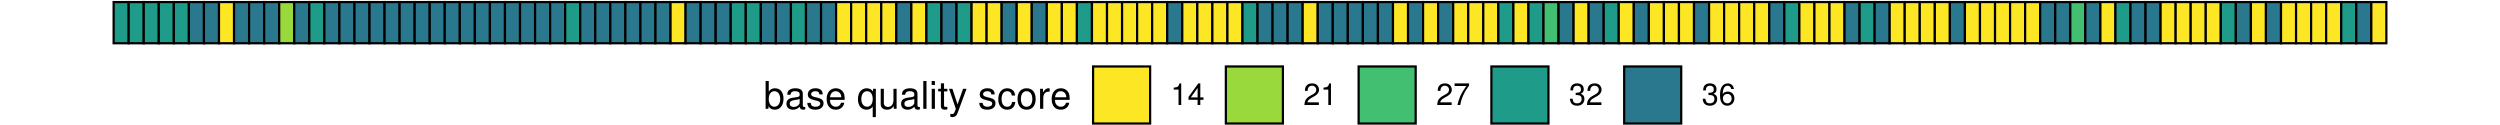 <?xml version="1.0" encoding="UTF-8"?>
<svg xmlns="http://www.w3.org/2000/svg" xmlns:xlink="http://www.w3.org/1999/xlink" width="720pt" height="36pt" viewBox="0 0 720 36" version="1.1">
<defs>
<g>
<symbol overflow="visible" id="glyph0-0">
<path style="stroke:none;" d=""/>
</symbol>
<symbol overflow="visible" id="glyph0-1">
<path style="stroke:none;" d="M 0.594 -8.016 L 0.594 0 L 1.422 0 L 1.422 -0.734 C 1.859 -0.062 2.438 0.25 3.25 0.25 C 4.766 0.25 5.75 -0.984 5.75 -2.906 C 5.75 -4.781 4.812 -5.922 3.281 -5.922 C 2.5 -5.922 1.938 -5.625 1.5 -4.984 L 1.5 -8.016 Z M 3.109 -5.078 C 4.141 -5.078 4.797 -4.188 4.797 -2.812 C 4.797 -1.5 4.109 -0.609 3.109 -0.609 C 2.141 -0.609 1.5 -1.484 1.5 -2.844 C 1.5 -4.188 2.141 -5.078 3.109 -5.078 Z M 3.109 -5.078 "/>
</symbol>
<symbol overflow="visible" id="glyph0-2">
<path style="stroke:none;" d="M 5.891 -0.531 C 5.781 -0.516 5.734 -0.516 5.688 -0.516 C 5.375 -0.516 5.188 -0.688 5.188 -0.969 L 5.188 -4.359 C 5.188 -5.375 4.438 -5.922 3.031 -5.922 C 2.188 -5.922 1.5 -5.688 1.109 -5.266 C 0.844 -4.969 0.734 -4.625 0.719 -4.062 L 1.641 -4.062 C 1.719 -4.766 2.141 -5.078 2.984 -5.078 C 3.812 -5.078 4.281 -4.781 4.281 -4.219 L 4.281 -3.984 C 4.281 -3.594 4.047 -3.438 3.328 -3.344 C 2.031 -3.172 1.828 -3.141 1.469 -2.984 C 0.797 -2.719 0.469 -2.203 0.469 -1.453 C 0.469 -0.406 1.188 0.25 2.359 0.25 C 3.078 0.25 3.656 0 4.312 -0.594 C 4.375 -0.016 4.656 0.25 5.266 0.25 C 5.438 0.25 5.594 0.234 5.891 0.156 Z M 4.281 -1.812 C 4.281 -1.5 4.188 -1.312 3.922 -1.062 C 3.547 -0.719 3.094 -0.547 2.547 -0.547 C 1.844 -0.547 1.422 -0.891 1.422 -1.469 C 1.422 -2.078 1.828 -2.391 2.812 -2.531 C 3.766 -2.656 3.969 -2.703 4.281 -2.844 Z M 4.281 -1.812 "/>
</symbol>
<symbol overflow="visible" id="glyph0-3">
<path style="stroke:none;" d="M 4.812 -4.156 C 4.812 -5.297 4.062 -5.922 2.734 -5.922 C 1.391 -5.922 0.516 -5.234 0.516 -4.172 C 0.516 -3.266 0.984 -2.844 2.344 -2.516 L 3.203 -2.297 C 3.844 -2.141 4.094 -1.906 4.094 -1.5 C 4.094 -0.953 3.547 -0.594 2.75 -0.594 C 2.25 -0.594 1.844 -0.734 1.609 -0.984 C 1.469 -1.141 1.391 -1.312 1.344 -1.719 L 0.375 -1.719 C 0.422 -0.391 1.172 0.25 2.672 0.25 C 4.125 0.25 5.047 -0.469 5.047 -1.578 C 5.047 -2.438 4.562 -2.906 3.422 -3.172 L 2.547 -3.391 C 1.797 -3.562 1.469 -3.812 1.469 -4.219 C 1.469 -4.734 1.953 -5.078 2.688 -5.078 C 3.438 -5.078 3.828 -4.766 3.844 -4.156 Z M 4.812 -4.156 "/>
</symbol>
<symbol overflow="visible" id="glyph0-4">
<path style="stroke:none;" d="M 5.641 -2.578 C 5.641 -3.453 5.578 -3.984 5.406 -4.406 C 5.031 -5.359 4.156 -5.922 3.078 -5.922 C 1.469 -5.922 0.438 -4.703 0.438 -2.812 C 0.438 -0.906 1.438 0.25 3.062 0.25 C 4.375 0.25 5.297 -0.5 5.516 -1.75 L 4.594 -1.75 C 4.344 -0.984 3.828 -0.594 3.094 -0.594 C 2.516 -0.594 2.016 -0.859 1.703 -1.344 C 1.484 -1.672 1.406 -2 1.391 -2.578 Z M 1.422 -3.328 C 1.5 -4.391 2.141 -5.078 3.062 -5.078 C 3.969 -5.078 4.656 -4.328 4.656 -3.391 C 4.656 -3.359 4.656 -3.344 4.656 -3.328 Z M 1.422 -3.328 "/>
</symbol>
<symbol overflow="visible" id="glyph0-5">
<path style="stroke:none;" d=""/>
</symbol>
<symbol overflow="visible" id="glyph0-6">
<path style="stroke:none;" d="M 5.438 2.391 L 5.438 -5.766 L 4.625 -5.766 L 4.625 -5 C 4.203 -5.594 3.547 -5.922 2.797 -5.922 C 1.281 -5.922 0.281 -4.688 0.281 -2.766 C 0.281 -0.906 1.234 0.25 2.75 0.25 C 3.547 0.25 4.109 -0.031 4.531 -0.656 L 4.531 2.391 Z M 2.922 -5.078 C 3.906 -5.078 4.531 -4.188 4.531 -2.812 C 4.531 -1.484 3.891 -0.609 2.922 -0.609 C 1.906 -0.609 1.25 -1.5 1.25 -2.844 C 1.25 -4.172 1.906 -5.078 2.922 -5.078 Z M 2.922 -5.078 "/>
</symbol>
<symbol overflow="visible" id="glyph0-7">
<path style="stroke:none;" d="M 5.297 0 L 5.297 -5.766 L 4.391 -5.766 L 4.391 -2.5 C 4.391 -1.312 3.766 -0.547 2.812 -0.547 C 2.094 -0.547 1.625 -0.984 1.625 -1.688 L 1.625 -5.766 L 0.719 -5.766 L 0.719 -1.312 C 0.719 -0.359 1.438 0.25 2.547 0.25 C 3.406 0.25 3.938 -0.047 4.484 -0.797 L 4.484 0 Z M 5.297 0 "/>
</symbol>
<symbol overflow="visible" id="glyph0-8">
<path style="stroke:none;" d="M 1.672 -8.016 L 0.75 -8.016 L 0.75 0 L 1.672 0 Z M 1.672 -8.016 "/>
</symbol>
<symbol overflow="visible" id="glyph0-9">
<path style="stroke:none;" d="M 1.656 -5.766 L 0.734 -5.766 L 0.734 0 L 1.656 0 Z M 1.656 -8.016 L 0.719 -8.016 L 0.719 -6.859 L 1.656 -6.859 Z M 1.656 -8.016 "/>
</symbol>
<symbol overflow="visible" id="glyph0-10">
<path style="stroke:none;" d="M 2.797 -5.766 L 1.844 -5.766 L 1.844 -7.344 L 0.938 -7.344 L 0.938 -5.766 L 0.156 -5.766 L 0.156 -5.016 L 0.938 -5.016 L 0.938 -0.656 C 0.938 -0.078 1.328 0.25 2.047 0.25 C 2.266 0.25 2.484 0.234 2.797 0.172 L 2.797 -0.594 C 2.672 -0.562 2.531 -0.547 2.359 -0.547 C 1.953 -0.547 1.844 -0.656 1.844 -1.062 L 1.844 -5.016 L 2.797 -5.016 Z M 2.797 -5.766 "/>
</symbol>
<symbol overflow="visible" id="glyph0-11">
<path style="stroke:none;" d="M 4.266 -5.766 L 2.672 -1.281 L 1.203 -5.766 L 0.219 -5.766 L 2.172 0.016 L 1.812 0.938 C 1.672 1.344 1.469 1.5 1.078 1.5 C 0.953 1.5 0.797 1.469 0.594 1.438 L 0.594 2.25 C 0.781 2.359 0.969 2.391 1.203 2.391 C 1.5 2.391 1.828 2.297 2.062 2.125 C 2.359 1.906 2.516 1.672 2.688 1.203 L 5.266 -5.766 Z M 4.266 -5.766 "/>
</symbol>
<symbol overflow="visible" id="glyph0-12">
<path style="stroke:none;" d="M 5.188 -3.828 C 5.141 -4.391 5.016 -4.75 4.797 -5.078 C 4.406 -5.609 3.703 -5.922 2.906 -5.922 C 1.359 -5.922 0.344 -4.703 0.344 -2.781 C 0.344 -0.922 1.328 0.25 2.891 0.25 C 4.266 0.25 5.141 -0.578 5.25 -1.984 L 4.328 -1.984 C 4.172 -1.062 3.703 -0.594 2.922 -0.594 C 1.906 -0.594 1.297 -1.422 1.297 -2.781 C 1.297 -4.219 1.891 -5.078 2.891 -5.078 C 3.656 -5.078 4.141 -4.625 4.25 -3.828 Z M 5.188 -3.828 "/>
</symbol>
<symbol overflow="visible" id="glyph0-13">
<path style="stroke:none;" d="M 2.984 -5.922 C 1.375 -5.922 0.391 -4.781 0.391 -2.844 C 0.391 -0.906 1.359 0.25 3 0.25 C 4.625 0.25 5.609 -0.906 5.609 -2.797 C 5.609 -4.781 4.656 -5.922 2.984 -5.922 Z M 3 -5.078 C 4.031 -5.078 4.656 -4.234 4.656 -2.812 C 4.656 -1.453 4.016 -0.594 3 -0.594 C 1.984 -0.594 1.359 -1.438 1.359 -2.844 C 1.359 -4.219 1.984 -5.078 3 -5.078 Z M 3 -5.078 "/>
</symbol>
<symbol overflow="visible" id="glyph0-14">
<path style="stroke:none;" d="M 0.766 -5.766 L 0.766 0 L 1.688 0 L 1.688 -2.984 C 1.688 -3.812 1.891 -4.359 2.328 -4.672 C 2.625 -4.891 2.891 -4.953 3.531 -4.969 L 3.531 -5.891 C 3.375 -5.922 3.297 -5.922 3.172 -5.922 C 2.578 -5.922 2.141 -5.578 1.609 -4.719 L 1.609 -5.766 Z M 0.766 -5.766 "/>
</symbol>
<symbol overflow="visible" id="glyph1-0">
<path style="stroke:none;" d=""/>
</symbol>
<symbol overflow="visible" id="glyph1-1">
<path style="stroke:none;" d="M 2.281 -4.438 L 2.281 0 L 3.047 0 L 3.047 -6.234 L 2.547 -6.234 C 2.266 -5.281 2.094 -5.141 0.891 -5 L 0.891 -4.438 Z M 2.281 -4.438 "/>
</symbol>
<symbol overflow="visible" id="glyph1-2">
<path style="stroke:none;" d="M 2.875 -1.5 L 2.875 0 L 3.656 0 L 3.656 -1.5 L 4.578 -1.5 L 4.578 -2.188 L 3.656 -2.188 L 3.656 -6.234 L 3.078 -6.234 L 0.25 -2.312 L 0.25 -1.5 Z M 2.875 -2.188 L 0.922 -2.188 L 2.875 -4.922 Z M 2.875 -2.188 "/>
</symbol>
<symbol overflow="visible" id="glyph1-3">
<path style="stroke:none;" d="M 4.453 -0.766 L 1.172 -0.766 C 1.25 -1.281 1.531 -1.594 2.297 -2.047 L 3.172 -2.531 C 4.047 -3 4.5 -3.641 4.5 -4.406 C 4.5 -4.922 4.281 -5.406 3.922 -5.75 C 3.547 -6.078 3.094 -6.234 2.5 -6.234 C 1.703 -6.234 1.125 -5.953 0.781 -5.422 C 0.547 -5.094 0.453 -4.703 0.438 -4.078 L 1.219 -4.078 C 1.234 -4.5 1.297 -4.75 1.406 -4.953 C 1.594 -5.328 2 -5.562 2.469 -5.562 C 3.172 -5.562 3.703 -5.062 3.703 -4.391 C 3.703 -3.891 3.406 -3.469 2.859 -3.156 L 2.047 -2.703 C 0.75 -1.969 0.375 -1.375 0.297 0 L 4.453 0 Z M 4.453 -0.766 "/>
</symbol>
<symbol overflow="visible" id="glyph1-4">
<path style="stroke:none;" d="M 4.578 -6.234 L 0.406 -6.234 L 0.406 -5.469 L 3.781 -5.469 C 2.281 -3.359 1.688 -2.047 1.219 0 L 2.047 0 C 2.391 -2 3.172 -3.719 4.578 -5.594 Z M 4.578 -6.234 "/>
</symbol>
<symbol overflow="visible" id="glyph1-5">
<path style="stroke:none;" d="M 1.938 -2.859 L 2.047 -2.859 L 2.359 -2.875 C 3.219 -2.875 3.656 -2.484 3.656 -1.734 C 3.656 -0.953 3.172 -0.484 2.359 -0.484 C 1.516 -0.484 1.109 -0.906 1.062 -1.812 L 0.281 -1.812 C 0.312 -1.312 0.406 -0.984 0.547 -0.703 C 0.875 -0.109 1.484 0.203 2.344 0.203 C 3.625 0.203 4.453 -0.562 4.453 -1.734 C 4.453 -2.531 4.141 -2.969 3.391 -3.234 C 3.969 -3.453 4.266 -3.891 4.266 -4.516 C 4.266 -5.594 3.547 -6.234 2.359 -6.234 C 1.109 -6.234 0.438 -5.547 0.406 -4.219 L 1.188 -4.219 C 1.203 -4.594 1.234 -4.812 1.328 -5 C 1.5 -5.344 1.891 -5.562 2.375 -5.562 C 3.062 -5.562 3.469 -5.156 3.469 -4.5 C 3.469 -4.062 3.312 -3.797 2.969 -3.656 C 2.766 -3.562 2.484 -3.531 1.938 -3.516 Z M 1.938 -2.859 "/>
</symbol>
<symbol overflow="visible" id="glyph1-6">
<path style="stroke:none;" d="M 4.375 -4.609 C 4.234 -5.625 3.562 -6.234 2.609 -6.234 C 1.922 -6.234 1.312 -5.906 0.938 -5.344 C 0.547 -4.734 0.375 -3.969 0.375 -2.844 C 0.375 -1.797 0.531 -1.125 0.906 -0.578 C 1.234 -0.078 1.781 0.203 2.469 0.203 C 3.656 0.203 4.516 -0.672 4.516 -1.906 C 4.516 -3.062 3.719 -3.875 2.609 -3.875 C 1.984 -3.875 1.5 -3.641 1.172 -3.188 C 1.172 -4.703 1.672 -5.547 2.562 -5.547 C 3.109 -5.547 3.484 -5.203 3.609 -4.609 Z M 2.5 -3.188 C 3.25 -3.188 3.719 -2.672 3.719 -1.844 C 3.719 -1.062 3.188 -0.484 2.484 -0.484 C 1.766 -0.484 1.219 -1.078 1.219 -1.875 C 1.219 -2.656 1.734 -3.188 2.5 -3.188 Z M 2.5 -3.188 "/>
</symbol>
</g>
</defs>
<g id="surface176">
<rect x="0" y="0" width="720" height="36" style="fill:rgb(100%,100%,100%);fill-opacity:1;stroke:none;"/>
<path style="fill-rule:nonzero;fill:rgb(11.765%,61.176%,53.725%);fill-opacity:1;stroke-width:0.64;stroke-linecap:square;stroke-linejoin:miter;stroke:rgb(0%,0%,0%);stroke-opacity:1;stroke-miterlimit:10;" d="M 32.727 12.457 L 37.062 12.457 L 37.062 0.594 L 32.727 0.594 Z M 32.727 12.457 "/>
<path style="fill-rule:nonzero;fill:rgb(11.765%,61.176%,53.725%);fill-opacity:1;stroke-width:0.64;stroke-linecap:square;stroke-linejoin:miter;stroke:rgb(0%,0%,0%);stroke-opacity:1;stroke-miterlimit:10;" d="M 37.062 12.457 L 41.398 12.457 L 41.398 0.594 L 37.062 0.594 Z M 37.062 12.457 "/>
<path style="fill-rule:nonzero;fill:rgb(11.765%,61.176%,53.725%);fill-opacity:1;stroke-width:0.64;stroke-linecap:square;stroke-linejoin:miter;stroke:rgb(0%,0%,0%);stroke-opacity:1;stroke-miterlimit:10;" d="M 41.398 12.457 L 45.734 12.457 L 45.734 0.594 L 41.398 0.594 Z M 41.398 12.457 "/>
<path style="fill-rule:nonzero;fill:rgb(11.765%,61.176%,53.725%);fill-opacity:1;stroke-width:0.64;stroke-linecap:square;stroke-linejoin:miter;stroke:rgb(0%,0%,0%);stroke-opacity:1;stroke-miterlimit:10;" d="M 45.73 12.457 L 50.066 12.457 L 50.066 0.594 L 45.73 0.594 Z M 45.73 12.457 "/>
<path style="fill-rule:nonzero;fill:rgb(11.765%,61.176%,53.725%);fill-opacity:1;stroke-width:0.64;stroke-linecap:square;stroke-linejoin:miter;stroke:rgb(0%,0%,0%);stroke-opacity:1;stroke-miterlimit:10;" d="M 50.066 12.457 L 54.402 12.457 L 54.402 0.594 L 50.066 0.594 Z M 50.066 12.457 "/>
<path style="fill-rule:nonzero;fill:rgb(16.471%,47.059%,55.686%);fill-opacity:1;stroke-width:0.64;stroke-linecap:square;stroke-linejoin:miter;stroke:rgb(0%,0%,0%);stroke-opacity:1;stroke-miterlimit:10;" d="M 54.402 12.457 L 58.738 12.457 L 58.738 0.594 L 54.402 0.594 Z M 54.402 12.457 "/>
<path style="fill-rule:nonzero;fill:rgb(16.471%,47.059%,55.686%);fill-opacity:1;stroke-width:0.64;stroke-linecap:square;stroke-linejoin:miter;stroke:rgb(0%,0%,0%);stroke-opacity:1;stroke-miterlimit:10;" d="M 58.734 12.457 L 63.07 12.457 L 63.07 0.594 L 58.734 0.594 Z M 58.734 12.457 "/>
<path style="fill-rule:nonzero;fill:rgb(99.216%,90.588%,14.51%);fill-opacity:1;stroke-width:0.64;stroke-linecap:square;stroke-linejoin:miter;stroke:rgb(0%,0%,0%);stroke-opacity:1;stroke-miterlimit:10;" d="M 63.07 12.457 L 67.406 12.457 L 67.406 0.594 L 63.07 0.594 Z M 63.07 12.457 "/>
<path style="fill-rule:nonzero;fill:rgb(16.471%,47.059%,55.686%);fill-opacity:1;stroke-width:0.64;stroke-linecap:square;stroke-linejoin:miter;stroke:rgb(0%,0%,0%);stroke-opacity:1;stroke-miterlimit:10;" d="M 67.406 12.457 L 71.742 12.457 L 71.742 0.594 L 67.406 0.594 Z M 67.406 12.457 "/>
<path style="fill-rule:nonzero;fill:rgb(16.471%,47.059%,55.686%);fill-opacity:1;stroke-width:0.64;stroke-linecap:square;stroke-linejoin:miter;stroke:rgb(0%,0%,0%);stroke-opacity:1;stroke-miterlimit:10;" d="M 71.738 12.457 L 76.074 12.457 L 76.074 0.594 L 71.738 0.594 Z M 71.738 12.457 "/>
<path style="fill-rule:nonzero;fill:rgb(16.471%,47.059%,55.686%);fill-opacity:1;stroke-width:0.64;stroke-linecap:square;stroke-linejoin:miter;stroke:rgb(0%,0%,0%);stroke-opacity:1;stroke-miterlimit:10;" d="M 76.074 12.457 L 80.41 12.457 L 80.41 0.594 L 76.074 0.594 Z M 76.074 12.457 "/>
<path style="fill-rule:nonzero;fill:rgb(60.392%,85.098%,23.529%);fill-opacity:1;stroke-width:0.64;stroke-linecap:square;stroke-linejoin:miter;stroke:rgb(0%,0%,0%);stroke-opacity:1;stroke-miterlimit:10;" d="M 80.41 12.457 L 84.746 12.457 L 84.746 0.594 L 80.41 0.594 Z M 80.41 12.457 "/>
<path style="fill-rule:nonzero;fill:rgb(16.471%,47.059%,55.686%);fill-opacity:1;stroke-width:0.64;stroke-linecap:square;stroke-linejoin:miter;stroke:rgb(0%,0%,0%);stroke-opacity:1;stroke-miterlimit:10;" d="M 84.742 12.457 L 89.078 12.457 L 89.078 0.594 L 84.742 0.594 Z M 84.742 12.457 "/>
<path style="fill-rule:nonzero;fill:rgb(11.765%,61.176%,53.725%);fill-opacity:1;stroke-width:0.64;stroke-linecap:square;stroke-linejoin:miter;stroke:rgb(0%,0%,0%);stroke-opacity:1;stroke-miterlimit:10;" d="M 89.078 12.457 L 93.414 12.457 L 93.414 0.594 L 89.078 0.594 Z M 89.078 12.457 "/>
<path style="fill-rule:nonzero;fill:rgb(16.471%,47.059%,55.686%);fill-opacity:1;stroke-width:0.64;stroke-linecap:square;stroke-linejoin:miter;stroke:rgb(0%,0%,0%);stroke-opacity:1;stroke-miterlimit:10;" d="M 93.414 12.457 L 97.75 12.457 L 97.75 0.594 L 93.414 0.594 Z M 93.414 12.457 "/>
<path style="fill-rule:nonzero;fill:rgb(16.471%,47.059%,55.686%);fill-opacity:1;stroke-width:0.64;stroke-linecap:square;stroke-linejoin:miter;stroke:rgb(0%,0%,0%);stroke-opacity:1;stroke-miterlimit:10;" d="M 97.75 12.457 L 102.086 12.457 L 102.086 0.594 L 97.75 0.594 Z M 97.75 12.457 "/>
<path style="fill-rule:nonzero;fill:rgb(16.471%,47.059%,55.686%);fill-opacity:1;stroke-width:0.64;stroke-linecap:square;stroke-linejoin:miter;stroke:rgb(0%,0%,0%);stroke-opacity:1;stroke-miterlimit:10;" d="M 102.082 12.457 L 106.418 12.457 L 106.418 0.594 L 102.082 0.594 Z M 102.082 12.457 "/>
<path style="fill-rule:nonzero;fill:rgb(16.471%,47.059%,55.686%);fill-opacity:1;stroke-width:0.64;stroke-linecap:square;stroke-linejoin:miter;stroke:rgb(0%,0%,0%);stroke-opacity:1;stroke-miterlimit:10;" d="M 106.418 12.457 L 110.754 12.457 L 110.754 0.594 L 106.418 0.594 Z M 106.418 12.457 "/>
<path style="fill-rule:nonzero;fill:rgb(16.471%,47.059%,55.686%);fill-opacity:1;stroke-width:0.64;stroke-linecap:square;stroke-linejoin:miter;stroke:rgb(0%,0%,0%);stroke-opacity:1;stroke-miterlimit:10;" d="M 110.754 12.457 L 115.09 12.457 L 115.09 0.594 L 110.754 0.594 Z M 110.754 12.457 "/>
<path style="fill-rule:nonzero;fill:rgb(16.471%,47.059%,55.686%);fill-opacity:1;stroke-width:0.64;stroke-linecap:square;stroke-linejoin:miter;stroke:rgb(0%,0%,0%);stroke-opacity:1;stroke-miterlimit:10;" d="M 115.086 12.457 L 119.422 12.457 L 119.422 0.594 L 115.086 0.594 Z M 115.086 12.457 "/>
<path style="fill-rule:nonzero;fill:rgb(16.471%,47.059%,55.686%);fill-opacity:1;stroke-width:0.64;stroke-linecap:square;stroke-linejoin:miter;stroke:rgb(0%,0%,0%);stroke-opacity:1;stroke-miterlimit:10;" d="M 119.422 12.457 L 123.758 12.457 L 123.758 0.594 L 119.422 0.594 Z M 119.422 12.457 "/>
<path style="fill-rule:nonzero;fill:rgb(16.471%,47.059%,55.686%);fill-opacity:1;stroke-width:0.64;stroke-linecap:square;stroke-linejoin:miter;stroke:rgb(0%,0%,0%);stroke-opacity:1;stroke-miterlimit:10;" d="M 123.758 12.457 L 128.094 12.457 L 128.094 0.594 L 123.758 0.594 Z M 123.758 12.457 "/>
<path style="fill-rule:nonzero;fill:rgb(16.471%,47.059%,55.686%);fill-opacity:1;stroke-width:0.64;stroke-linecap:square;stroke-linejoin:miter;stroke:rgb(0%,0%,0%);stroke-opacity:1;stroke-miterlimit:10;" d="M 128.09 12.457 L 132.426 12.457 L 132.426 0.594 L 128.09 0.594 Z M 128.09 12.457 "/>
<path style="fill-rule:nonzero;fill:rgb(16.471%,47.059%,55.686%);fill-opacity:1;stroke-width:0.64;stroke-linecap:square;stroke-linejoin:miter;stroke:rgb(0%,0%,0%);stroke-opacity:1;stroke-miterlimit:10;" d="M 132.426 12.457 L 136.762 12.457 L 136.762 0.594 L 132.426 0.594 Z M 132.426 12.457 "/>
<path style="fill-rule:nonzero;fill:rgb(16.471%,47.059%,55.686%);fill-opacity:1;stroke-width:0.64;stroke-linecap:square;stroke-linejoin:miter;stroke:rgb(0%,0%,0%);stroke-opacity:1;stroke-miterlimit:10;" d="M 136.762 12.457 L 141.098 12.457 L 141.098 0.594 L 136.762 0.594 Z M 136.762 12.457 "/>
<path style="fill-rule:nonzero;fill:rgb(16.471%,47.059%,55.686%);fill-opacity:1;stroke-width:0.64;stroke-linecap:square;stroke-linejoin:miter;stroke:rgb(0%,0%,0%);stroke-opacity:1;stroke-miterlimit:10;" d="M 141.098 12.457 L 145.434 12.457 L 145.434 0.594 L 141.098 0.594 Z M 141.098 12.457 "/>
<path style="fill-rule:nonzero;fill:rgb(16.471%,47.059%,55.686%);fill-opacity:1;stroke-width:0.64;stroke-linecap:square;stroke-linejoin:miter;stroke:rgb(0%,0%,0%);stroke-opacity:1;stroke-miterlimit:10;" d="M 145.43 12.457 L 149.766 12.457 L 149.766 0.594 L 145.43 0.594 Z M 145.43 12.457 "/>
<path style="fill-rule:nonzero;fill:rgb(16.471%,47.059%,55.686%);fill-opacity:1;stroke-width:0.64;stroke-linecap:square;stroke-linejoin:miter;stroke:rgb(0%,0%,0%);stroke-opacity:1;stroke-miterlimit:10;" d="M 149.766 12.457 L 154.102 12.457 L 154.102 0.594 L 149.766 0.594 Z M 149.766 12.457 "/>
<path style="fill-rule:nonzero;fill:rgb(16.471%,47.059%,55.686%);fill-opacity:1;stroke-width:0.64;stroke-linecap:square;stroke-linejoin:miter;stroke:rgb(0%,0%,0%);stroke-opacity:1;stroke-miterlimit:10;" d="M 154.102 12.457 L 158.438 12.457 L 158.438 0.594 L 154.102 0.594 Z M 154.102 12.457 "/>
<path style="fill-rule:nonzero;fill:rgb(16.471%,47.059%,55.686%);fill-opacity:1;stroke-width:0.64;stroke-linecap:square;stroke-linejoin:miter;stroke:rgb(0%,0%,0%);stroke-opacity:1;stroke-miterlimit:10;" d="M 158.434 12.457 L 162.77 12.457 L 162.77 0.594 L 158.434 0.594 Z M 158.434 12.457 "/>
<path style="fill-rule:nonzero;fill:rgb(11.765%,61.176%,53.725%);fill-opacity:1;stroke-width:0.64;stroke-linecap:square;stroke-linejoin:miter;stroke:rgb(0%,0%,0%);stroke-opacity:1;stroke-miterlimit:10;" d="M 162.77 12.457 L 167.105 12.457 L 167.105 0.594 L 162.77 0.594 Z M 162.77 12.457 "/>
<path style="fill-rule:nonzero;fill:rgb(16.471%,47.059%,55.686%);fill-opacity:1;stroke-width:0.64;stroke-linecap:square;stroke-linejoin:miter;stroke:rgb(0%,0%,0%);stroke-opacity:1;stroke-miterlimit:10;" d="M 167.105 12.457 L 171.441 12.457 L 171.441 0.594 L 167.105 0.594 Z M 167.105 12.457 "/>
<path style="fill-rule:nonzero;fill:rgb(16.471%,47.059%,55.686%);fill-opacity:1;stroke-width:0.64;stroke-linecap:square;stroke-linejoin:miter;stroke:rgb(0%,0%,0%);stroke-opacity:1;stroke-miterlimit:10;" d="M 171.438 12.457 L 175.773 12.457 L 175.773 0.594 L 171.438 0.594 Z M 171.438 12.457 "/>
<path style="fill-rule:nonzero;fill:rgb(16.471%,47.059%,55.686%);fill-opacity:1;stroke-width:0.64;stroke-linecap:square;stroke-linejoin:miter;stroke:rgb(0%,0%,0%);stroke-opacity:1;stroke-miterlimit:10;" d="M 175.773 12.457 L 180.109 12.457 L 180.109 0.594 L 175.773 0.594 Z M 175.773 12.457 "/>
<path style="fill-rule:nonzero;fill:rgb(16.471%,47.059%,55.686%);fill-opacity:1;stroke-width:0.64;stroke-linecap:square;stroke-linejoin:miter;stroke:rgb(0%,0%,0%);stroke-opacity:1;stroke-miterlimit:10;" d="M 180.109 12.457 L 184.445 12.457 L 184.445 0.594 L 180.109 0.594 Z M 180.109 12.457 "/>
<path style="fill-rule:nonzero;fill:rgb(16.471%,47.059%,55.686%);fill-opacity:1;stroke-width:0.64;stroke-linecap:square;stroke-linejoin:miter;stroke:rgb(0%,0%,0%);stroke-opacity:1;stroke-miterlimit:10;" d="M 184.441 12.457 L 188.777 12.457 L 188.777 0.594 L 184.441 0.594 Z M 184.441 12.457 "/>
<path style="fill-rule:nonzero;fill:rgb(16.471%,47.059%,55.686%);fill-opacity:1;stroke-width:0.64;stroke-linecap:square;stroke-linejoin:miter;stroke:rgb(0%,0%,0%);stroke-opacity:1;stroke-miterlimit:10;" d="M 188.777 12.457 L 193.113 12.457 L 193.113 0.594 L 188.777 0.594 Z M 188.777 12.457 "/>
<path style="fill-rule:nonzero;fill:rgb(99.216%,90.588%,14.51%);fill-opacity:1;stroke-width:0.64;stroke-linecap:square;stroke-linejoin:miter;stroke:rgb(0%,0%,0%);stroke-opacity:1;stroke-miterlimit:10;" d="M 193.113 12.457 L 197.449 12.457 L 197.449 0.594 L 193.113 0.594 Z M 193.113 12.457 "/>
<path style="fill-rule:nonzero;fill:rgb(16.471%,47.059%,55.686%);fill-opacity:1;stroke-width:0.64;stroke-linecap:square;stroke-linejoin:miter;stroke:rgb(0%,0%,0%);stroke-opacity:1;stroke-miterlimit:10;" d="M 197.449 12.457 L 201.785 12.457 L 201.785 0.594 L 197.449 0.594 Z M 197.449 12.457 "/>
<path style="fill-rule:nonzero;fill:rgb(16.471%,47.059%,55.686%);fill-opacity:1;stroke-width:0.64;stroke-linecap:square;stroke-linejoin:miter;stroke:rgb(0%,0%,0%);stroke-opacity:1;stroke-miterlimit:10;" d="M 201.781 12.457 L 206.117 12.457 L 206.117 0.594 L 201.781 0.594 Z M 201.781 12.457 "/>
<path style="fill-rule:nonzero;fill:rgb(16.471%,47.059%,55.686%);fill-opacity:1;stroke-width:0.64;stroke-linecap:square;stroke-linejoin:miter;stroke:rgb(0%,0%,0%);stroke-opacity:1;stroke-miterlimit:10;" d="M 206.117 12.457 L 210.453 12.457 L 210.453 0.594 L 206.117 0.594 Z M 206.117 12.457 "/>
<path style="fill-rule:nonzero;fill:rgb(11.765%,61.176%,53.725%);fill-opacity:1;stroke-width:0.64;stroke-linecap:square;stroke-linejoin:miter;stroke:rgb(0%,0%,0%);stroke-opacity:1;stroke-miterlimit:10;" d="M 210.453 12.457 L 214.789 12.457 L 214.789 0.594 L 210.453 0.594 Z M 210.453 12.457 "/>
<path style="fill-rule:nonzero;fill:rgb(11.765%,61.176%,53.725%);fill-opacity:1;stroke-width:0.64;stroke-linecap:square;stroke-linejoin:miter;stroke:rgb(0%,0%,0%);stroke-opacity:1;stroke-miterlimit:10;" d="M 214.785 12.457 L 219.121 12.457 L 219.121 0.594 L 214.785 0.594 Z M 214.785 12.457 "/>
<path style="fill-rule:nonzero;fill:rgb(16.471%,47.059%,55.686%);fill-opacity:1;stroke-width:0.64;stroke-linecap:square;stroke-linejoin:miter;stroke:rgb(0%,0%,0%);stroke-opacity:1;stroke-miterlimit:10;" d="M 219.121 12.457 L 223.457 12.457 L 223.457 0.594 L 219.121 0.594 Z M 219.121 12.457 "/>
<path style="fill-rule:nonzero;fill:rgb(16.471%,47.059%,55.686%);fill-opacity:1;stroke-width:0.64;stroke-linecap:square;stroke-linejoin:miter;stroke:rgb(0%,0%,0%);stroke-opacity:1;stroke-miterlimit:10;" d="M 223.457 12.457 L 227.793 12.457 L 227.793 0.594 L 223.457 0.594 Z M 223.457 12.457 "/>
<path style="fill-rule:nonzero;fill:rgb(11.765%,61.176%,53.725%);fill-opacity:1;stroke-width:0.64;stroke-linecap:square;stroke-linejoin:miter;stroke:rgb(0%,0%,0%);stroke-opacity:1;stroke-miterlimit:10;" d="M 227.789 12.457 L 232.125 12.457 L 232.125 0.594 L 227.789 0.594 Z M 227.789 12.457 "/>
<path style="fill-rule:nonzero;fill:rgb(16.471%,47.059%,55.686%);fill-opacity:1;stroke-width:0.64;stroke-linecap:square;stroke-linejoin:miter;stroke:rgb(0%,0%,0%);stroke-opacity:1;stroke-miterlimit:10;" d="M 232.125 12.457 L 236.461 12.457 L 236.461 0.594 L 232.125 0.594 Z M 232.125 12.457 "/>
<path style="fill-rule:nonzero;fill:rgb(16.471%,47.059%,55.686%);fill-opacity:1;stroke-width:0.64;stroke-linecap:square;stroke-linejoin:miter;stroke:rgb(0%,0%,0%);stroke-opacity:1;stroke-miterlimit:10;" d="M 236.461 12.457 L 240.797 12.457 L 240.797 0.594 L 236.461 0.594 Z M 236.461 12.457 "/>
<path style="fill-rule:nonzero;fill:rgb(99.216%,90.588%,14.51%);fill-opacity:1;stroke-width:0.64;stroke-linecap:square;stroke-linejoin:miter;stroke:rgb(0%,0%,0%);stroke-opacity:1;stroke-miterlimit:10;" d="M 240.793 12.457 L 245.129 12.457 L 245.129 0.594 L 240.793 0.594 Z M 240.793 12.457 "/>
<path style="fill-rule:nonzero;fill:rgb(99.216%,90.588%,14.51%);fill-opacity:1;stroke-width:0.64;stroke-linecap:square;stroke-linejoin:miter;stroke:rgb(0%,0%,0%);stroke-opacity:1;stroke-miterlimit:10;" d="M 245.129 12.457 L 249.465 12.457 L 249.465 0.594 L 245.129 0.594 Z M 245.129 12.457 "/>
<path style="fill-rule:nonzero;fill:rgb(99.216%,90.588%,14.51%);fill-opacity:1;stroke-width:0.64;stroke-linecap:square;stroke-linejoin:miter;stroke:rgb(0%,0%,0%);stroke-opacity:1;stroke-miterlimit:10;" d="M 249.465 12.457 L 253.801 12.457 L 253.801 0.594 L 249.465 0.594 Z M 249.465 12.457 "/>
<path style="fill-rule:nonzero;fill:rgb(99.216%,90.588%,14.51%);fill-opacity:1;stroke-width:0.64;stroke-linecap:square;stroke-linejoin:miter;stroke:rgb(0%,0%,0%);stroke-opacity:1;stroke-miterlimit:10;" d="M 253.801 12.457 L 258.137 12.457 L 258.137 0.594 L 253.801 0.594 Z M 253.801 12.457 "/>
<path style="fill-rule:nonzero;fill:rgb(16.471%,47.059%,55.686%);fill-opacity:1;stroke-width:0.64;stroke-linecap:square;stroke-linejoin:miter;stroke:rgb(0%,0%,0%);stroke-opacity:1;stroke-miterlimit:10;" d="M 258.133 12.457 L 262.469 12.457 L 262.469 0.594 L 258.133 0.594 Z M 258.133 12.457 "/>
<path style="fill-rule:nonzero;fill:rgb(99.216%,90.588%,14.51%);fill-opacity:1;stroke-width:0.64;stroke-linecap:square;stroke-linejoin:miter;stroke:rgb(0%,0%,0%);stroke-opacity:1;stroke-miterlimit:10;" d="M 262.469 12.457 L 266.805 12.457 L 266.805 0.594 L 262.469 0.594 Z M 262.469 12.457 "/>
<path style="fill-rule:nonzero;fill:rgb(11.765%,61.176%,53.725%);fill-opacity:1;stroke-width:0.64;stroke-linecap:square;stroke-linejoin:miter;stroke:rgb(0%,0%,0%);stroke-opacity:1;stroke-miterlimit:10;" d="M 266.805 12.457 L 271.141 12.457 L 271.141 0.594 L 266.805 0.594 Z M 266.805 12.457 "/>
<path style="fill-rule:nonzero;fill:rgb(16.471%,47.059%,55.686%);fill-opacity:1;stroke-width:0.64;stroke-linecap:square;stroke-linejoin:miter;stroke:rgb(0%,0%,0%);stroke-opacity:1;stroke-miterlimit:10;" d="M 271.137 12.457 L 275.473 12.457 L 275.473 0.594 L 271.137 0.594 Z M 271.137 12.457 "/>
<path style="fill-rule:nonzero;fill:rgb(11.765%,61.176%,53.725%);fill-opacity:1;stroke-width:0.64;stroke-linecap:square;stroke-linejoin:miter;stroke:rgb(0%,0%,0%);stroke-opacity:1;stroke-miterlimit:10;" d="M 275.473 12.457 L 279.809 12.457 L 279.809 0.594 L 275.473 0.594 Z M 275.473 12.457 "/>
<path style="fill-rule:nonzero;fill:rgb(99.216%,90.588%,14.51%);fill-opacity:1;stroke-width:0.64;stroke-linecap:square;stroke-linejoin:miter;stroke:rgb(0%,0%,0%);stroke-opacity:1;stroke-miterlimit:10;" d="M 279.809 12.457 L 284.145 12.457 L 284.145 0.594 L 279.809 0.594 Z M 279.809 12.457 "/>
<path style="fill-rule:nonzero;fill:rgb(99.216%,90.588%,14.51%);fill-opacity:1;stroke-width:0.64;stroke-linecap:square;stroke-linejoin:miter;stroke:rgb(0%,0%,0%);stroke-opacity:1;stroke-miterlimit:10;" d="M 284.141 12.457 L 288.477 12.457 L 288.477 0.594 L 284.141 0.594 Z M 284.141 12.457 "/>
<path style="fill-rule:nonzero;fill:rgb(16.471%,47.059%,55.686%);fill-opacity:1;stroke-width:0.64;stroke-linecap:square;stroke-linejoin:miter;stroke:rgb(0%,0%,0%);stroke-opacity:1;stroke-miterlimit:10;" d="M 288.477 12.457 L 292.812 12.457 L 292.812 0.594 L 288.477 0.594 Z M 288.477 12.457 "/>
<path style="fill-rule:nonzero;fill:rgb(99.216%,90.588%,14.51%);fill-opacity:1;stroke-width:0.64;stroke-linecap:square;stroke-linejoin:miter;stroke:rgb(0%,0%,0%);stroke-opacity:1;stroke-miterlimit:10;" d="M 292.812 12.457 L 297.148 12.457 L 297.148 0.594 L 292.812 0.594 Z M 292.812 12.457 "/>
<path style="fill-rule:nonzero;fill:rgb(16.471%,47.059%,55.686%);fill-opacity:1;stroke-width:0.64;stroke-linecap:square;stroke-linejoin:miter;stroke:rgb(0%,0%,0%);stroke-opacity:1;stroke-miterlimit:10;" d="M 297.145 12.457 L 301.48 12.457 L 301.48 0.594 L 297.145 0.594 Z M 297.145 12.457 "/>
<path style="fill-rule:nonzero;fill:rgb(99.216%,90.588%,14.51%);fill-opacity:1;stroke-width:0.64;stroke-linecap:square;stroke-linejoin:miter;stroke:rgb(0%,0%,0%);stroke-opacity:1;stroke-miterlimit:10;" d="M 301.48 12.457 L 305.816 12.457 L 305.816 0.594 L 301.48 0.594 Z M 301.48 12.457 "/>
<path style="fill-rule:nonzero;fill:rgb(99.216%,90.588%,14.51%);fill-opacity:1;stroke-width:0.64;stroke-linecap:square;stroke-linejoin:miter;stroke:rgb(0%,0%,0%);stroke-opacity:1;stroke-miterlimit:10;" d="M 305.816 12.457 L 310.152 12.457 L 310.152 0.594 L 305.816 0.594 Z M 305.816 12.457 "/>
<path style="fill-rule:nonzero;fill:rgb(11.765%,61.176%,53.725%);fill-opacity:1;stroke-width:0.64;stroke-linecap:square;stroke-linejoin:miter;stroke:rgb(0%,0%,0%);stroke-opacity:1;stroke-miterlimit:10;" d="M 310.152 12.457 L 314.488 12.457 L 314.488 0.594 L 310.152 0.594 Z M 310.152 12.457 "/>
<path style="fill-rule:nonzero;fill:rgb(99.216%,90.588%,14.51%);fill-opacity:1;stroke-width:0.64;stroke-linecap:square;stroke-linejoin:miter;stroke:rgb(0%,0%,0%);stroke-opacity:1;stroke-miterlimit:10;" d="M 314.484 12.457 L 318.82 12.457 L 318.82 0.594 L 314.484 0.594 Z M 314.484 12.457 "/>
<path style="fill-rule:nonzero;fill:rgb(99.216%,90.588%,14.51%);fill-opacity:1;stroke-width:0.64;stroke-linecap:square;stroke-linejoin:miter;stroke:rgb(0%,0%,0%);stroke-opacity:1;stroke-miterlimit:10;" d="M 318.82 12.457 L 323.156 12.457 L 323.156 0.594 L 318.82 0.594 Z M 318.82 12.457 "/>
<path style="fill-rule:nonzero;fill:rgb(99.216%,90.588%,14.51%);fill-opacity:1;stroke-width:0.64;stroke-linecap:square;stroke-linejoin:miter;stroke:rgb(0%,0%,0%);stroke-opacity:1;stroke-miterlimit:10;" d="M 323.156 12.457 L 327.492 12.457 L 327.492 0.594 L 323.156 0.594 Z M 323.156 12.457 "/>
<path style="fill-rule:nonzero;fill:rgb(99.216%,90.588%,14.51%);fill-opacity:1;stroke-width:0.64;stroke-linecap:square;stroke-linejoin:miter;stroke:rgb(0%,0%,0%);stroke-opacity:1;stroke-miterlimit:10;" d="M 327.488 12.457 L 331.824 12.457 L 331.824 0.594 L 327.488 0.594 Z M 327.488 12.457 "/>
<path style="fill-rule:nonzero;fill:rgb(99.216%,90.588%,14.51%);fill-opacity:1;stroke-width:0.64;stroke-linecap:square;stroke-linejoin:miter;stroke:rgb(0%,0%,0%);stroke-opacity:1;stroke-miterlimit:10;" d="M 331.824 12.457 L 336.16 12.457 L 336.16 0.594 L 331.824 0.594 Z M 331.824 12.457 "/>
<path style="fill-rule:nonzero;fill:rgb(16.471%,47.059%,55.686%);fill-opacity:1;stroke-width:0.64;stroke-linecap:square;stroke-linejoin:miter;stroke:rgb(0%,0%,0%);stroke-opacity:1;stroke-miterlimit:10;" d="M 336.16 12.457 L 340.496 12.457 L 340.496 0.594 L 336.16 0.594 Z M 336.16 12.457 "/>
<path style="fill-rule:nonzero;fill:rgb(99.216%,90.588%,14.51%);fill-opacity:1;stroke-width:0.64;stroke-linecap:square;stroke-linejoin:miter;stroke:rgb(0%,0%,0%);stroke-opacity:1;stroke-miterlimit:10;" d="M 340.492 12.457 L 344.828 12.457 L 344.828 0.594 L 340.492 0.594 Z M 340.492 12.457 "/>
<path style="fill-rule:nonzero;fill:rgb(99.216%,90.588%,14.51%);fill-opacity:1;stroke-width:0.64;stroke-linecap:square;stroke-linejoin:miter;stroke:rgb(0%,0%,0%);stroke-opacity:1;stroke-miterlimit:10;" d="M 344.828 12.457 L 349.164 12.457 L 349.164 0.594 L 344.828 0.594 Z M 344.828 12.457 "/>
<path style="fill-rule:nonzero;fill:rgb(99.216%,90.588%,14.51%);fill-opacity:1;stroke-width:0.64;stroke-linecap:square;stroke-linejoin:miter;stroke:rgb(0%,0%,0%);stroke-opacity:1;stroke-miterlimit:10;" d="M 349.164 12.457 L 353.5 12.457 L 353.5 0.594 L 349.164 0.594 Z M 349.164 12.457 "/>
<path style="fill-rule:nonzero;fill:rgb(99.216%,90.588%,14.51%);fill-opacity:1;stroke-width:0.64;stroke-linecap:square;stroke-linejoin:miter;stroke:rgb(0%,0%,0%);stroke-opacity:1;stroke-miterlimit:10;" d="M 353.496 12.457 L 357.832 12.457 L 357.832 0.594 L 353.496 0.594 Z M 353.496 12.457 "/>
<path style="fill-rule:nonzero;fill:rgb(11.765%,61.176%,53.725%);fill-opacity:1;stroke-width:0.64;stroke-linecap:square;stroke-linejoin:miter;stroke:rgb(0%,0%,0%);stroke-opacity:1;stroke-miterlimit:10;" d="M 357.832 12.457 L 362.168 12.457 L 362.168 0.594 L 357.832 0.594 Z M 357.832 12.457 "/>
<path style="fill-rule:nonzero;fill:rgb(16.471%,47.059%,55.686%);fill-opacity:1;stroke-width:0.64;stroke-linecap:square;stroke-linejoin:miter;stroke:rgb(0%,0%,0%);stroke-opacity:1;stroke-miterlimit:10;" d="M 362.168 12.457 L 366.504 12.457 L 366.504 0.594 L 362.168 0.594 Z M 362.168 12.457 "/>
<path style="fill-rule:nonzero;fill:rgb(16.471%,47.059%,55.686%);fill-opacity:1;stroke-width:0.64;stroke-linecap:square;stroke-linejoin:miter;stroke:rgb(0%,0%,0%);stroke-opacity:1;stroke-miterlimit:10;" d="M 366.504 12.457 L 370.84 12.457 L 370.84 0.594 L 366.504 0.594 Z M 366.504 12.457 "/>
<path style="fill-rule:nonzero;fill:rgb(16.471%,47.059%,55.686%);fill-opacity:1;stroke-width:0.64;stroke-linecap:square;stroke-linejoin:miter;stroke:rgb(0%,0%,0%);stroke-opacity:1;stroke-miterlimit:10;" d="M 370.836 12.457 L 375.172 12.457 L 375.172 0.594 L 370.836 0.594 Z M 370.836 12.457 "/>
<path style="fill-rule:nonzero;fill:rgb(99.216%,90.588%,14.51%);fill-opacity:1;stroke-width:0.64;stroke-linecap:square;stroke-linejoin:miter;stroke:rgb(0%,0%,0%);stroke-opacity:1;stroke-miterlimit:10;" d="M 375.172 12.457 L 379.508 12.457 L 379.508 0.594 L 375.172 0.594 Z M 375.172 12.457 "/>
<path style="fill-rule:nonzero;fill:rgb(16.471%,47.059%,55.686%);fill-opacity:1;stroke-width:0.64;stroke-linecap:square;stroke-linejoin:miter;stroke:rgb(0%,0%,0%);stroke-opacity:1;stroke-miterlimit:10;" d="M 379.508 12.457 L 383.844 12.457 L 383.844 0.594 L 379.508 0.594 Z M 379.508 12.457 "/>
<path style="fill-rule:nonzero;fill:rgb(16.471%,47.059%,55.686%);fill-opacity:1;stroke-width:0.64;stroke-linecap:square;stroke-linejoin:miter;stroke:rgb(0%,0%,0%);stroke-opacity:1;stroke-miterlimit:10;" d="M 383.84 12.457 L 388.176 12.457 L 388.176 0.594 L 383.84 0.594 Z M 383.84 12.457 "/>
<path style="fill-rule:nonzero;fill:rgb(16.471%,47.059%,55.686%);fill-opacity:1;stroke-width:0.64;stroke-linecap:square;stroke-linejoin:miter;stroke:rgb(0%,0%,0%);stroke-opacity:1;stroke-miterlimit:10;" d="M 388.176 12.457 L 392.512 12.457 L 392.512 0.594 L 388.176 0.594 Z M 388.176 12.457 "/>
<path style="fill-rule:nonzero;fill:rgb(16.471%,47.059%,55.686%);fill-opacity:1;stroke-width:0.64;stroke-linecap:square;stroke-linejoin:miter;stroke:rgb(0%,0%,0%);stroke-opacity:1;stroke-miterlimit:10;" d="M 392.512 12.457 L 396.848 12.457 L 396.848 0.594 L 392.512 0.594 Z M 392.512 12.457 "/>
<path style="fill-rule:nonzero;fill:rgb(16.471%,47.059%,55.686%);fill-opacity:1;stroke-width:0.64;stroke-linecap:square;stroke-linejoin:miter;stroke:rgb(0%,0%,0%);stroke-opacity:1;stroke-miterlimit:10;" d="M 396.844 12.457 L 401.18 12.457 L 401.18 0.594 L 396.844 0.594 Z M 396.844 12.457 "/>
<path style="fill-rule:nonzero;fill:rgb(99.216%,90.588%,14.51%);fill-opacity:1;stroke-width:0.64;stroke-linecap:square;stroke-linejoin:miter;stroke:rgb(0%,0%,0%);stroke-opacity:1;stroke-miterlimit:10;" d="M 401.18 12.457 L 405.516 12.457 L 405.516 0.594 L 401.18 0.594 Z M 401.18 12.457 "/>
<path style="fill-rule:nonzero;fill:rgb(16.471%,47.059%,55.686%);fill-opacity:1;stroke-width:0.64;stroke-linecap:square;stroke-linejoin:miter;stroke:rgb(0%,0%,0%);stroke-opacity:1;stroke-miterlimit:10;" d="M 405.516 12.457 L 409.852 12.457 L 409.852 0.594 L 405.516 0.594 Z M 405.516 12.457 "/>
<path style="fill-rule:nonzero;fill:rgb(99.216%,90.588%,14.51%);fill-opacity:1;stroke-width:0.64;stroke-linecap:square;stroke-linejoin:miter;stroke:rgb(0%,0%,0%);stroke-opacity:1;stroke-miterlimit:10;" d="M 409.848 12.457 L 414.184 12.457 L 414.184 0.594 L 409.848 0.594 Z M 409.848 12.457 "/>
<path style="fill-rule:nonzero;fill:rgb(16.471%,47.059%,55.686%);fill-opacity:1;stroke-width:0.64;stroke-linecap:square;stroke-linejoin:miter;stroke:rgb(0%,0%,0%);stroke-opacity:1;stroke-miterlimit:10;" d="M 414.184 12.457 L 418.52 12.457 L 418.52 0.594 L 414.184 0.594 Z M 414.184 12.457 "/>
<path style="fill-rule:nonzero;fill:rgb(99.216%,90.588%,14.51%);fill-opacity:1;stroke-width:0.64;stroke-linecap:square;stroke-linejoin:miter;stroke:rgb(0%,0%,0%);stroke-opacity:1;stroke-miterlimit:10;" d="M 418.52 12.457 L 422.855 12.457 L 422.855 0.594 L 418.52 0.594 Z M 418.52 12.457 "/>
<path style="fill-rule:nonzero;fill:rgb(99.216%,90.588%,14.51%);fill-opacity:1;stroke-width:0.64;stroke-linecap:square;stroke-linejoin:miter;stroke:rgb(0%,0%,0%);stroke-opacity:1;stroke-miterlimit:10;" d="M 422.855 12.457 L 427.191 12.457 L 427.191 0.594 L 422.855 0.594 Z M 422.855 12.457 "/>
<path style="fill-rule:nonzero;fill:rgb(99.216%,90.588%,14.51%);fill-opacity:1;stroke-width:0.64;stroke-linecap:square;stroke-linejoin:miter;stroke:rgb(0%,0%,0%);stroke-opacity:1;stroke-miterlimit:10;" d="M 427.188 12.457 L 431.523 12.457 L 431.523 0.594 L 427.188 0.594 Z M 427.188 12.457 "/>
<path style="fill-rule:nonzero;fill:rgb(11.765%,61.176%,53.725%);fill-opacity:1;stroke-width:0.64;stroke-linecap:square;stroke-linejoin:miter;stroke:rgb(0%,0%,0%);stroke-opacity:1;stroke-miterlimit:10;" d="M 431.523 12.457 L 435.859 12.457 L 435.859 0.594 L 431.523 0.594 Z M 431.523 12.457 "/>
<path style="fill-rule:nonzero;fill:rgb(99.216%,90.588%,14.51%);fill-opacity:1;stroke-width:0.64;stroke-linecap:square;stroke-linejoin:miter;stroke:rgb(0%,0%,0%);stroke-opacity:1;stroke-miterlimit:10;" d="M 435.859 12.457 L 440.195 12.457 L 440.195 0.594 L 435.859 0.594 Z M 435.859 12.457 "/>
<path style="fill-rule:nonzero;fill:rgb(11.765%,61.176%,53.725%);fill-opacity:1;stroke-width:0.64;stroke-linecap:square;stroke-linejoin:miter;stroke:rgb(0%,0%,0%);stroke-opacity:1;stroke-miterlimit:10;" d="M 440.191 12.457 L 444.527 12.457 L 444.527 0.594 L 440.191 0.594 Z M 440.191 12.457 "/>
<path style="fill-rule:nonzero;fill:rgb(26.275%,74.902%,44.314%);fill-opacity:1;stroke-width:0.64;stroke-linecap:square;stroke-linejoin:miter;stroke:rgb(0%,0%,0%);stroke-opacity:1;stroke-miterlimit:10;" d="M 444.527 12.457 L 448.863 12.457 L 448.863 0.594 L 444.527 0.594 Z M 444.527 12.457 "/>
<path style="fill-rule:nonzero;fill:rgb(16.471%,47.059%,55.686%);fill-opacity:1;stroke-width:0.64;stroke-linecap:square;stroke-linejoin:miter;stroke:rgb(0%,0%,0%);stroke-opacity:1;stroke-miterlimit:10;" d="M 448.863 12.457 L 453.199 12.457 L 453.199 0.594 L 448.863 0.594 Z M 448.863 12.457 "/>
<path style="fill-rule:nonzero;fill:rgb(99.216%,90.588%,14.51%);fill-opacity:1;stroke-width:0.64;stroke-linecap:square;stroke-linejoin:miter;stroke:rgb(0%,0%,0%);stroke-opacity:1;stroke-miterlimit:10;" d="M 453.195 12.457 L 457.531 12.457 L 457.531 0.594 L 453.195 0.594 Z M 453.195 12.457 "/>
<path style="fill-rule:nonzero;fill:rgb(16.471%,47.059%,55.686%);fill-opacity:1;stroke-width:0.64;stroke-linecap:square;stroke-linejoin:miter;stroke:rgb(0%,0%,0%);stroke-opacity:1;stroke-miterlimit:10;" d="M 457.531 12.457 L 461.867 12.457 L 461.867 0.594 L 457.531 0.594 Z M 457.531 12.457 "/>
<path style="fill-rule:nonzero;fill:rgb(11.765%,61.176%,53.725%);fill-opacity:1;stroke-width:0.64;stroke-linecap:square;stroke-linejoin:miter;stroke:rgb(0%,0%,0%);stroke-opacity:1;stroke-miterlimit:10;" d="M 461.867 12.457 L 466.203 12.457 L 466.203 0.594 L 461.867 0.594 Z M 461.867 12.457 "/>
<path style="fill-rule:nonzero;fill:rgb(99.216%,90.588%,14.51%);fill-opacity:1;stroke-width:0.64;stroke-linecap:square;stroke-linejoin:miter;stroke:rgb(0%,0%,0%);stroke-opacity:1;stroke-miterlimit:10;" d="M 466.199 12.457 L 470.535 12.457 L 470.535 0.594 L 466.199 0.594 Z M 466.199 12.457 "/>
<path style="fill-rule:nonzero;fill:rgb(16.471%,47.059%,55.686%);fill-opacity:1;stroke-width:0.64;stroke-linecap:square;stroke-linejoin:miter;stroke:rgb(0%,0%,0%);stroke-opacity:1;stroke-miterlimit:10;" d="M 470.535 12.457 L 474.871 12.457 L 474.871 0.594 L 470.535 0.594 Z M 470.535 12.457 "/>
<path style="fill-rule:nonzero;fill:rgb(99.216%,90.588%,14.51%);fill-opacity:1;stroke-width:0.64;stroke-linecap:square;stroke-linejoin:miter;stroke:rgb(0%,0%,0%);stroke-opacity:1;stroke-miterlimit:10;" d="M 474.871 12.457 L 479.207 12.457 L 479.207 0.594 L 474.871 0.594 Z M 474.871 12.457 "/>
<path style="fill-rule:nonzero;fill:rgb(99.216%,90.588%,14.51%);fill-opacity:1;stroke-width:0.64;stroke-linecap:square;stroke-linejoin:miter;stroke:rgb(0%,0%,0%);stroke-opacity:1;stroke-miterlimit:10;" d="M 479.207 12.457 L 483.543 12.457 L 483.543 0.594 L 479.207 0.594 Z M 479.207 12.457 "/>
<path style="fill-rule:nonzero;fill:rgb(99.216%,90.588%,14.51%);fill-opacity:1;stroke-width:0.64;stroke-linecap:square;stroke-linejoin:miter;stroke:rgb(0%,0%,0%);stroke-opacity:1;stroke-miterlimit:10;" d="M 483.539 12.457 L 487.875 12.457 L 487.875 0.594 L 483.539 0.594 Z M 483.539 12.457 "/>
<path style="fill-rule:nonzero;fill:rgb(16.471%,47.059%,55.686%);fill-opacity:1;stroke-width:0.64;stroke-linecap:square;stroke-linejoin:miter;stroke:rgb(0%,0%,0%);stroke-opacity:1;stroke-miterlimit:10;" d="M 487.875 12.457 L 492.211 12.457 L 492.211 0.594 L 487.875 0.594 Z M 487.875 12.457 "/>
<path style="fill-rule:nonzero;fill:rgb(99.216%,90.588%,14.51%);fill-opacity:1;stroke-width:0.64;stroke-linecap:square;stroke-linejoin:miter;stroke:rgb(0%,0%,0%);stroke-opacity:1;stroke-miterlimit:10;" d="M 492.211 12.457 L 496.547 12.457 L 496.547 0.594 L 492.211 0.594 Z M 492.211 12.457 "/>
<path style="fill-rule:nonzero;fill:rgb(99.216%,90.588%,14.51%);fill-opacity:1;stroke-width:0.64;stroke-linecap:square;stroke-linejoin:miter;stroke:rgb(0%,0%,0%);stroke-opacity:1;stroke-miterlimit:10;" d="M 496.543 12.457 L 500.879 12.457 L 500.879 0.594 L 496.543 0.594 Z M 496.543 12.457 "/>
<path style="fill-rule:nonzero;fill:rgb(99.216%,90.588%,14.51%);fill-opacity:1;stroke-width:0.64;stroke-linecap:square;stroke-linejoin:miter;stroke:rgb(0%,0%,0%);stroke-opacity:1;stroke-miterlimit:10;" d="M 500.879 12.457 L 505.215 12.457 L 505.215 0.594 L 500.879 0.594 Z M 500.879 12.457 "/>
<path style="fill-rule:nonzero;fill:rgb(99.216%,90.588%,14.51%);fill-opacity:1;stroke-width:0.64;stroke-linecap:square;stroke-linejoin:miter;stroke:rgb(0%,0%,0%);stroke-opacity:1;stroke-miterlimit:10;" d="M 505.215 12.457 L 509.551 12.457 L 509.551 0.594 L 505.215 0.594 Z M 505.215 12.457 "/>
<path style="fill-rule:nonzero;fill:rgb(16.471%,47.059%,55.686%);fill-opacity:1;stroke-width:0.64;stroke-linecap:square;stroke-linejoin:miter;stroke:rgb(0%,0%,0%);stroke-opacity:1;stroke-miterlimit:10;" d="M 509.547 12.457 L 513.883 12.457 L 513.883 0.594 L 509.547 0.594 Z M 509.547 12.457 "/>
<path style="fill-rule:nonzero;fill:rgb(11.765%,61.176%,53.725%);fill-opacity:1;stroke-width:0.64;stroke-linecap:square;stroke-linejoin:miter;stroke:rgb(0%,0%,0%);stroke-opacity:1;stroke-miterlimit:10;" d="M 513.883 12.457 L 518.219 12.457 L 518.219 0.594 L 513.883 0.594 Z M 513.883 12.457 "/>
<path style="fill-rule:nonzero;fill:rgb(99.216%,90.588%,14.51%);fill-opacity:1;stroke-width:0.64;stroke-linecap:square;stroke-linejoin:miter;stroke:rgb(0%,0%,0%);stroke-opacity:1;stroke-miterlimit:10;" d="M 518.219 12.457 L 522.555 12.457 L 522.555 0.594 L 518.219 0.594 Z M 518.219 12.457 "/>
<path style="fill-rule:nonzero;fill:rgb(99.216%,90.588%,14.51%);fill-opacity:1;stroke-width:0.64;stroke-linecap:square;stroke-linejoin:miter;stroke:rgb(0%,0%,0%);stroke-opacity:1;stroke-miterlimit:10;" d="M 522.551 12.457 L 526.887 12.457 L 526.887 0.594 L 522.551 0.594 Z M 522.551 12.457 "/>
<path style="fill-rule:nonzero;fill:rgb(99.216%,90.588%,14.51%);fill-opacity:1;stroke-width:0.64;stroke-linecap:square;stroke-linejoin:miter;stroke:rgb(0%,0%,0%);stroke-opacity:1;stroke-miterlimit:10;" d="M 526.887 12.457 L 531.223 12.457 L 531.223 0.594 L 526.887 0.594 Z M 526.887 12.457 "/>
<path style="fill-rule:nonzero;fill:rgb(16.471%,47.059%,55.686%);fill-opacity:1;stroke-width:0.64;stroke-linecap:square;stroke-linejoin:miter;stroke:rgb(0%,0%,0%);stroke-opacity:1;stroke-miterlimit:10;" d="M 531.223 12.457 L 535.559 12.457 L 535.559 0.594 L 531.223 0.594 Z M 531.223 12.457 "/>
<path style="fill-rule:nonzero;fill:rgb(11.765%,61.176%,53.725%);fill-opacity:1;stroke-width:0.64;stroke-linecap:square;stroke-linejoin:miter;stroke:rgb(0%,0%,0%);stroke-opacity:1;stroke-miterlimit:10;" d="M 535.559 12.457 L 539.895 12.457 L 539.895 0.594 L 535.559 0.594 Z M 535.559 12.457 "/>
<path style="fill-rule:nonzero;fill:rgb(16.471%,47.059%,55.686%);fill-opacity:1;stroke-width:0.64;stroke-linecap:square;stroke-linejoin:miter;stroke:rgb(0%,0%,0%);stroke-opacity:1;stroke-miterlimit:10;" d="M 539.891 12.457 L 544.227 12.457 L 544.227 0.594 L 539.891 0.594 Z M 539.891 12.457 "/>
<path style="fill-rule:nonzero;fill:rgb(99.216%,90.588%,14.51%);fill-opacity:1;stroke-width:0.64;stroke-linecap:square;stroke-linejoin:miter;stroke:rgb(0%,0%,0%);stroke-opacity:1;stroke-miterlimit:10;" d="M 544.227 12.457 L 548.562 12.457 L 548.562 0.594 L 544.227 0.594 Z M 544.227 12.457 "/>
<path style="fill-rule:nonzero;fill:rgb(99.216%,90.588%,14.51%);fill-opacity:1;stroke-width:0.64;stroke-linecap:square;stroke-linejoin:miter;stroke:rgb(0%,0%,0%);stroke-opacity:1;stroke-miterlimit:10;" d="M 548.562 12.457 L 552.898 12.457 L 552.898 0.594 L 548.562 0.594 Z M 548.562 12.457 "/>
<path style="fill-rule:nonzero;fill:rgb(99.216%,90.588%,14.51%);fill-opacity:1;stroke-width:0.64;stroke-linecap:square;stroke-linejoin:miter;stroke:rgb(0%,0%,0%);stroke-opacity:1;stroke-miterlimit:10;" d="M 552.895 12.457 L 557.23 12.457 L 557.23 0.594 L 552.895 0.594 Z M 552.895 12.457 "/>
<path style="fill-rule:nonzero;fill:rgb(99.216%,90.588%,14.51%);fill-opacity:1;stroke-width:0.64;stroke-linecap:square;stroke-linejoin:miter;stroke:rgb(0%,0%,0%);stroke-opacity:1;stroke-miterlimit:10;" d="M 557.23 12.457 L 561.566 12.457 L 561.566 0.594 L 557.23 0.594 Z M 557.23 12.457 "/>
<path style="fill-rule:nonzero;fill:rgb(16.471%,47.059%,55.686%);fill-opacity:1;stroke-width:0.64;stroke-linecap:square;stroke-linejoin:miter;stroke:rgb(0%,0%,0%);stroke-opacity:1;stroke-miterlimit:10;" d="M 561.566 12.457 L 565.902 12.457 L 565.902 0.594 L 561.566 0.594 Z M 561.566 12.457 "/>
<path style="fill-rule:nonzero;fill:rgb(99.216%,90.588%,14.51%);fill-opacity:1;stroke-width:0.64;stroke-linecap:square;stroke-linejoin:miter;stroke:rgb(0%,0%,0%);stroke-opacity:1;stroke-miterlimit:10;" d="M 565.898 12.457 L 570.234 12.457 L 570.234 0.594 L 565.898 0.594 Z M 565.898 12.457 "/>
<path style="fill-rule:nonzero;fill:rgb(99.216%,90.588%,14.51%);fill-opacity:1;stroke-width:0.64;stroke-linecap:square;stroke-linejoin:miter;stroke:rgb(0%,0%,0%);stroke-opacity:1;stroke-miterlimit:10;" d="M 570.234 12.457 L 574.57 12.457 L 574.57 0.594 L 570.234 0.594 Z M 570.234 12.457 "/>
<path style="fill-rule:nonzero;fill:rgb(99.216%,90.588%,14.51%);fill-opacity:1;stroke-width:0.64;stroke-linecap:square;stroke-linejoin:miter;stroke:rgb(0%,0%,0%);stroke-opacity:1;stroke-miterlimit:10;" d="M 574.57 12.457 L 578.906 12.457 L 578.906 0.594 L 574.57 0.594 Z M 574.57 12.457 "/>
<path style="fill-rule:nonzero;fill:rgb(99.216%,90.588%,14.51%);fill-opacity:1;stroke-width:0.64;stroke-linecap:square;stroke-linejoin:miter;stroke:rgb(0%,0%,0%);stroke-opacity:1;stroke-miterlimit:10;" d="M 578.902 12.457 L 583.238 12.457 L 583.238 0.594 L 578.902 0.594 Z M 578.902 12.457 "/>
<path style="fill-rule:nonzero;fill:rgb(99.216%,90.588%,14.51%);fill-opacity:1;stroke-width:0.64;stroke-linecap:square;stroke-linejoin:miter;stroke:rgb(0%,0%,0%);stroke-opacity:1;stroke-miterlimit:10;" d="M 583.238 12.457 L 587.574 12.457 L 587.574 0.594 L 583.238 0.594 Z M 583.238 12.457 "/>
<path style="fill-rule:nonzero;fill:rgb(16.471%,47.059%,55.686%);fill-opacity:1;stroke-width:0.64;stroke-linecap:square;stroke-linejoin:miter;stroke:rgb(0%,0%,0%);stroke-opacity:1;stroke-miterlimit:10;" d="M 587.574 12.457 L 591.91 12.457 L 591.91 0.594 L 587.574 0.594 Z M 587.574 12.457 "/>
<path style="fill-rule:nonzero;fill:rgb(16.471%,47.059%,55.686%);fill-opacity:1;stroke-width:0.64;stroke-linecap:square;stroke-linejoin:miter;stroke:rgb(0%,0%,0%);stroke-opacity:1;stroke-miterlimit:10;" d="M 591.91 12.457 L 596.246 12.457 L 596.246 0.594 L 591.91 0.594 Z M 591.91 12.457 "/>
<path style="fill-rule:nonzero;fill:rgb(26.275%,74.902%,44.314%);fill-opacity:1;stroke-width:0.64;stroke-linecap:square;stroke-linejoin:miter;stroke:rgb(0%,0%,0%);stroke-opacity:1;stroke-miterlimit:10;" d="M 596.242 12.457 L 600.578 12.457 L 600.578 0.594 L 596.242 0.594 Z M 596.242 12.457 "/>
<path style="fill-rule:nonzero;fill:rgb(16.471%,47.059%,55.686%);fill-opacity:1;stroke-width:0.64;stroke-linecap:square;stroke-linejoin:miter;stroke:rgb(0%,0%,0%);stroke-opacity:1;stroke-miterlimit:10;" d="M 600.578 12.457 L 604.914 12.457 L 604.914 0.594 L 600.578 0.594 Z M 600.578 12.457 "/>
<path style="fill-rule:nonzero;fill:rgb(99.216%,90.588%,14.51%);fill-opacity:1;stroke-width:0.64;stroke-linecap:square;stroke-linejoin:miter;stroke:rgb(0%,0%,0%);stroke-opacity:1;stroke-miterlimit:10;" d="M 604.914 12.457 L 609.25 12.457 L 609.25 0.594 L 604.914 0.594 Z M 604.914 12.457 "/>
<path style="fill-rule:nonzero;fill:rgb(11.765%,61.176%,53.725%);fill-opacity:1;stroke-width:0.64;stroke-linecap:square;stroke-linejoin:miter;stroke:rgb(0%,0%,0%);stroke-opacity:1;stroke-miterlimit:10;" d="M 609.246 12.457 L 613.582 12.457 L 613.582 0.594 L 609.246 0.594 Z M 609.246 12.457 "/>
<path style="fill-rule:nonzero;fill:rgb(16.471%,47.059%,55.686%);fill-opacity:1;stroke-width:0.64;stroke-linecap:square;stroke-linejoin:miter;stroke:rgb(0%,0%,0%);stroke-opacity:1;stroke-miterlimit:10;" d="M 613.582 12.457 L 617.918 12.457 L 617.918 0.594 L 613.582 0.594 Z M 613.582 12.457 "/>
<path style="fill-rule:nonzero;fill:rgb(16.471%,47.059%,55.686%);fill-opacity:1;stroke-width:0.64;stroke-linecap:square;stroke-linejoin:miter;stroke:rgb(0%,0%,0%);stroke-opacity:1;stroke-miterlimit:10;" d="M 617.918 12.457 L 622.254 12.457 L 622.254 0.594 L 617.918 0.594 Z M 617.918 12.457 "/>
<path style="fill-rule:nonzero;fill:rgb(99.216%,90.588%,14.51%);fill-opacity:1;stroke-width:0.64;stroke-linecap:square;stroke-linejoin:miter;stroke:rgb(0%,0%,0%);stroke-opacity:1;stroke-miterlimit:10;" d="M 622.25 12.457 L 626.586 12.457 L 626.586 0.594 L 622.25 0.594 Z M 622.25 12.457 "/>
<path style="fill-rule:nonzero;fill:rgb(99.216%,90.588%,14.51%);fill-opacity:1;stroke-width:0.64;stroke-linecap:square;stroke-linejoin:miter;stroke:rgb(0%,0%,0%);stroke-opacity:1;stroke-miterlimit:10;" d="M 626.586 12.457 L 630.922 12.457 L 630.922 0.594 L 626.586 0.594 Z M 626.586 12.457 "/>
<path style="fill-rule:nonzero;fill:rgb(99.216%,90.588%,14.51%);fill-opacity:1;stroke-width:0.64;stroke-linecap:square;stroke-linejoin:miter;stroke:rgb(0%,0%,0%);stroke-opacity:1;stroke-miterlimit:10;" d="M 630.922 12.457 L 635.258 12.457 L 635.258 0.594 L 630.922 0.594 Z M 630.922 12.457 "/>
<path style="fill-rule:nonzero;fill:rgb(99.216%,90.588%,14.51%);fill-opacity:1;stroke-width:0.64;stroke-linecap:square;stroke-linejoin:miter;stroke:rgb(0%,0%,0%);stroke-opacity:1;stroke-miterlimit:10;" d="M 635.258 12.457 L 639.594 12.457 L 639.594 0.594 L 635.258 0.594 Z M 635.258 12.457 "/>
<path style="fill-rule:nonzero;fill:rgb(11.765%,61.176%,53.725%);fill-opacity:1;stroke-width:0.64;stroke-linecap:square;stroke-linejoin:miter;stroke:rgb(0%,0%,0%);stroke-opacity:1;stroke-miterlimit:10;" d="M 639.59 12.457 L 643.926 12.457 L 643.926 0.594 L 639.59 0.594 Z M 639.59 12.457 "/>
<path style="fill-rule:nonzero;fill:rgb(16.471%,47.059%,55.686%);fill-opacity:1;stroke-width:0.64;stroke-linecap:square;stroke-linejoin:miter;stroke:rgb(0%,0%,0%);stroke-opacity:1;stroke-miterlimit:10;" d="M 643.926 12.457 L 648.262 12.457 L 648.262 0.594 L 643.926 0.594 Z M 643.926 12.457 "/>
<path style="fill-rule:nonzero;fill:rgb(99.216%,90.588%,14.51%);fill-opacity:1;stroke-width:0.64;stroke-linecap:square;stroke-linejoin:miter;stroke:rgb(0%,0%,0%);stroke-opacity:1;stroke-miterlimit:10;" d="M 648.262 12.457 L 652.598 12.457 L 652.598 0.594 L 648.262 0.594 Z M 648.262 12.457 "/>
<path style="fill-rule:nonzero;fill:rgb(16.471%,47.059%,55.686%);fill-opacity:1;stroke-width:0.64;stroke-linecap:square;stroke-linejoin:miter;stroke:rgb(0%,0%,0%);stroke-opacity:1;stroke-miterlimit:10;" d="M 652.594 12.457 L 656.93 12.457 L 656.93 0.594 L 652.594 0.594 Z M 652.594 12.457 "/>
<path style="fill-rule:nonzero;fill:rgb(99.216%,90.588%,14.51%);fill-opacity:1;stroke-width:0.64;stroke-linecap:square;stroke-linejoin:miter;stroke:rgb(0%,0%,0%);stroke-opacity:1;stroke-miterlimit:10;" d="M 656.93 12.457 L 661.266 12.457 L 661.266 0.594 L 656.93 0.594 Z M 656.93 12.457 "/>
<path style="fill-rule:nonzero;fill:rgb(99.216%,90.588%,14.51%);fill-opacity:1;stroke-width:0.64;stroke-linecap:square;stroke-linejoin:miter;stroke:rgb(0%,0%,0%);stroke-opacity:1;stroke-miterlimit:10;" d="M 661.266 12.457 L 665.602 12.457 L 665.602 0.594 L 661.266 0.594 Z M 661.266 12.457 "/>
<path style="fill-rule:nonzero;fill:rgb(99.216%,90.588%,14.51%);fill-opacity:1;stroke-width:0.64;stroke-linecap:square;stroke-linejoin:miter;stroke:rgb(0%,0%,0%);stroke-opacity:1;stroke-miterlimit:10;" d="M 665.598 12.457 L 669.934 12.457 L 669.934 0.594 L 665.598 0.594 Z M 665.598 12.457 "/>
<path style="fill-rule:nonzero;fill:rgb(99.216%,90.588%,14.51%);fill-opacity:1;stroke-width:0.64;stroke-linecap:square;stroke-linejoin:miter;stroke:rgb(0%,0%,0%);stroke-opacity:1;stroke-miterlimit:10;" d="M 669.934 12.457 L 674.27 12.457 L 674.27 0.594 L 669.934 0.594 Z M 669.934 12.457 "/>
<path style="fill-rule:nonzero;fill:rgb(11.765%,61.176%,53.725%);fill-opacity:1;stroke-width:0.64;stroke-linecap:square;stroke-linejoin:miter;stroke:rgb(0%,0%,0%);stroke-opacity:1;stroke-miterlimit:10;" d="M 674.27 12.457 L 678.605 12.457 L 678.605 0.594 L 674.27 0.594 Z M 674.27 12.457 "/>
<path style="fill-rule:nonzero;fill:rgb(16.471%,47.059%,55.686%);fill-opacity:1;stroke-width:0.64;stroke-linecap:square;stroke-linejoin:miter;stroke:rgb(0%,0%,0%);stroke-opacity:1;stroke-miterlimit:10;" d="M 678.602 12.457 L 682.938 12.457 L 682.938 0.594 L 678.602 0.594 Z M 678.602 12.457 "/>
<path style="fill-rule:nonzero;fill:rgb(99.216%,90.588%,14.51%);fill-opacity:1;stroke-width:0.64;stroke-linecap:square;stroke-linejoin:miter;stroke:rgb(0%,0%,0%);stroke-opacity:1;stroke-miterlimit:10;" d="M 682.938 12.457 L 687.273 12.457 L 687.273 0.594 L 682.938 0.594 Z M 682.938 12.457 "/>
<g style="fill:rgb(0%,0%,0%);fill-opacity:1;">
  <use xlink:href="#glyph0-1" x="219.902" y="31.343"/>
  <use xlink:href="#glyph0-2" x="226.019" y="31.343"/>
  <use xlink:href="#glyph0-3" x="232.135" y="31.343"/>
  <use xlink:href="#glyph0-4" x="237.635" y="31.343"/>
  <use xlink:href="#glyph0-5" x="243.751" y="31.343"/>
  <use xlink:href="#glyph0-6" x="246.809" y="31.343"/>
  <use xlink:href="#glyph0-7" x="252.925" y="31.343"/>
  <use xlink:href="#glyph0-2" x="259.041" y="31.343"/>
  <use xlink:href="#glyph0-8" x="265.157" y="31.343"/>
  <use xlink:href="#glyph0-9" x="267.6" y="31.343"/>
  <use xlink:href="#glyph0-10" x="270.042" y="31.343"/>
  <use xlink:href="#glyph0-11" x="273.1" y="31.343"/>
  <use xlink:href="#glyph0-5" x="278.6" y="31.343"/>
  <use xlink:href="#glyph0-3" x="281.657" y="31.343"/>
  <use xlink:href="#glyph0-12" x="287.157" y="31.343"/>
  <use xlink:href="#glyph0-13" x="292.657" y="31.343"/>
  <use xlink:href="#glyph0-14" x="298.773" y="31.343"/>
  <use xlink:href="#glyph0-4" x="302.437" y="31.343"/>
</g>
<path style="fill-rule:nonzero;fill:rgb(99.216%,90.588%,14.51%);fill-opacity:1;stroke-width:0.64;stroke-linecap:square;stroke-linejoin:miter;stroke:rgb(0%,0%,0%);stroke-opacity:1;stroke-miterlimit:10;" d="M 314.809 35.574 L 331.238 35.574 L 331.238 19.145 L 314.809 19.145 Z M 314.809 35.574 "/>
<path style="fill-rule:nonzero;fill:rgb(60.392%,85.098%,23.529%);fill-opacity:1;stroke-width:0.64;stroke-linecap:square;stroke-linejoin:miter;stroke:rgb(0%,0%,0%);stroke-opacity:1;stroke-miterlimit:10;" d="M 353.047 35.574 L 369.477 35.574 L 369.477 19.145 L 353.047 19.145 Z M 353.047 35.574 "/>
<path style="fill-rule:nonzero;fill:rgb(26.275%,74.902%,44.314%);fill-opacity:1;stroke-width:0.64;stroke-linecap:square;stroke-linejoin:miter;stroke:rgb(0%,0%,0%);stroke-opacity:1;stroke-miterlimit:10;" d="M 391.285 35.574 L 407.715 35.574 L 407.715 19.145 L 391.285 19.145 Z M 391.285 35.574 "/>
<path style="fill-rule:nonzero;fill:rgb(11.765%,61.176%,53.725%);fill-opacity:1;stroke-width:0.64;stroke-linecap:square;stroke-linejoin:miter;stroke:rgb(0%,0%,0%);stroke-opacity:1;stroke-miterlimit:10;" d="M 429.523 35.574 L 445.953 35.574 L 445.953 19.145 L 429.523 19.145 Z M 429.523 35.574 "/>
<path style="fill-rule:nonzero;fill:rgb(16.471%,47.059%,55.686%);fill-opacity:1;stroke-width:0.64;stroke-linecap:square;stroke-linejoin:miter;stroke:rgb(0%,0%,0%);stroke-opacity:1;stroke-miterlimit:10;" d="M 467.762 35.574 L 484.191 35.574 L 484.191 19.145 L 467.762 19.145 Z M 467.762 35.574 "/>
<g style="fill:rgb(0%,0%,0%);fill-opacity:1;">
  <use xlink:href="#glyph1-1" x="337.141" y="30.245"/>
  <use xlink:href="#glyph1-2" x="342.033" y="30.245"/>
</g>
<g style="fill:rgb(0%,0%,0%);fill-opacity:1;">
  <use xlink:href="#glyph1-3" x="375.379" y="30.245"/>
  <use xlink:href="#glyph1-1" x="380.271" y="30.245"/>
</g>
<g style="fill:rgb(0%,0%,0%);fill-opacity:1;">
  <use xlink:href="#glyph1-3" x="413.621" y="30.245"/>
  <use xlink:href="#glyph1-4" x="418.514" y="30.245"/>
</g>
<g style="fill:rgb(0%,0%,0%);fill-opacity:1;">
  <use xlink:href="#glyph1-5" x="451.859" y="30.245"/>
  <use xlink:href="#glyph1-3" x="456.752" y="30.245"/>
</g>
<g style="fill:rgb(0%,0%,0%);fill-opacity:1;">
  <use xlink:href="#glyph1-5" x="490.098" y="30.245"/>
  <use xlink:href="#glyph1-6" x="494.99" y="30.245"/>
</g>
</g>
</svg>
